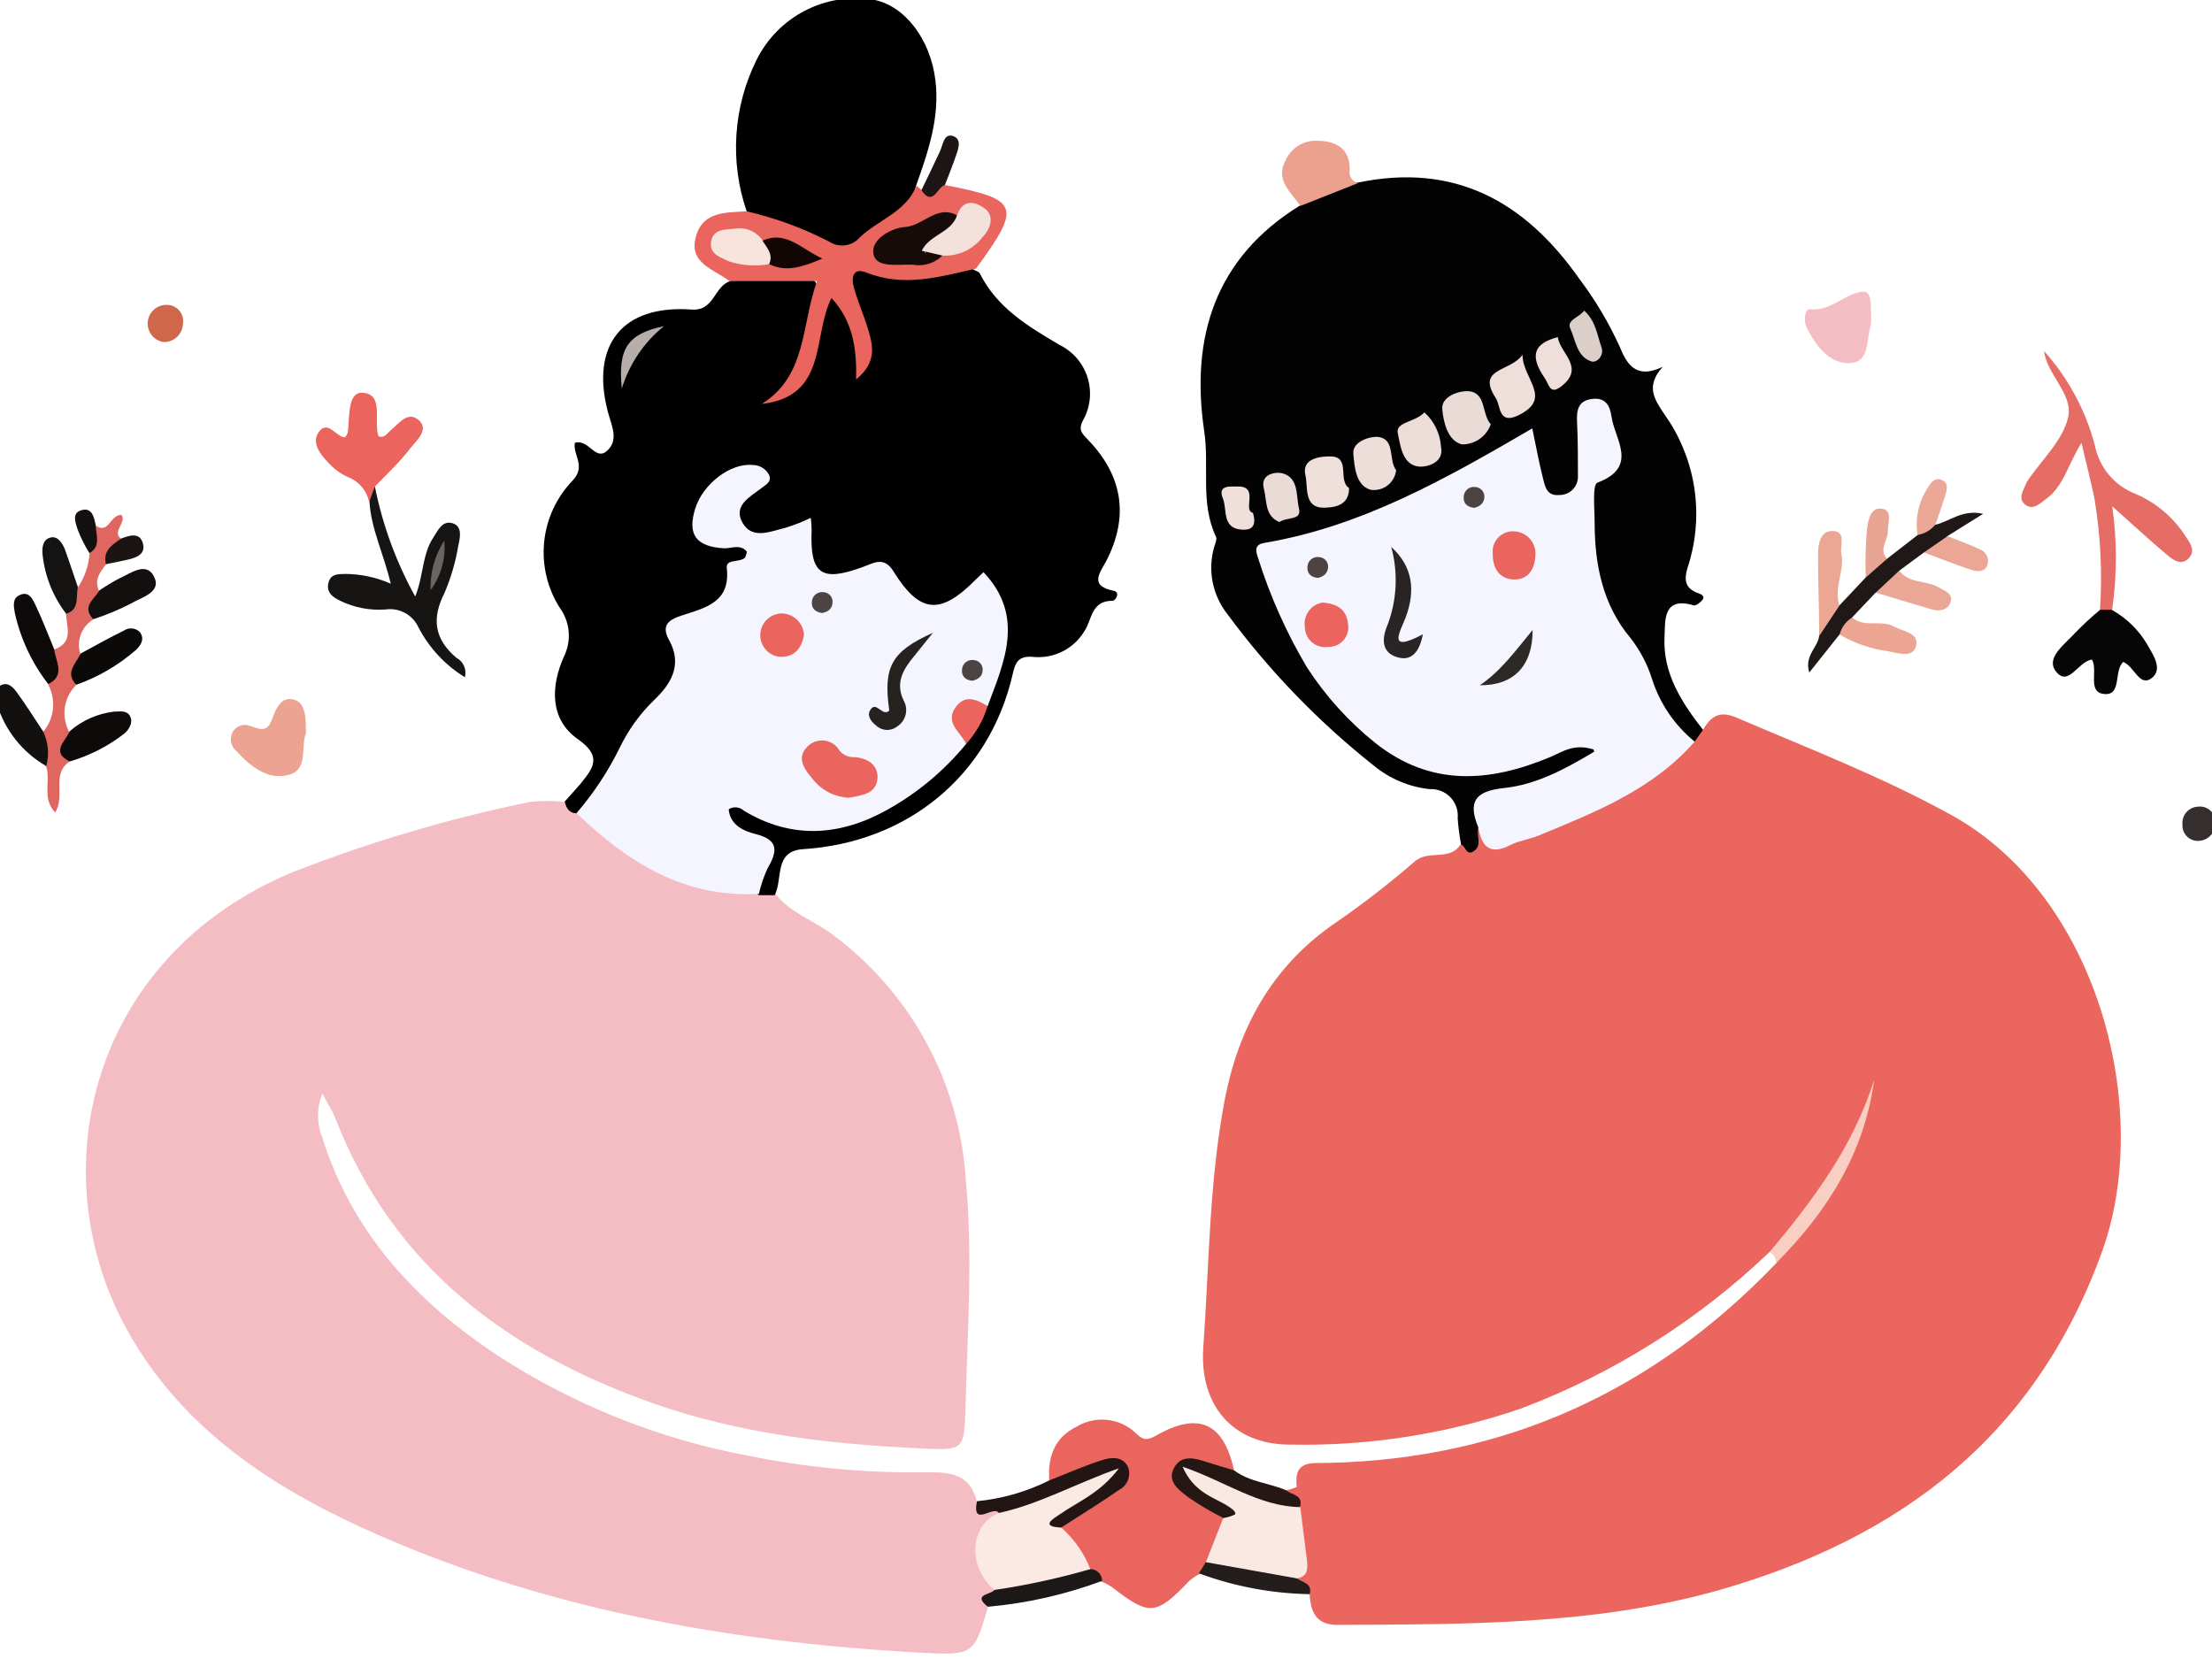 <svg width="188" height="141" viewBox="0 0 188 141" fill="none" xmlns="http://www.w3.org/2000/svg">
<g clip-path="url(#clip0_2101_532)">
<path d="M144.74 62.03C145.39 60.89 146.15 60.37 147.56 60.98C153.68 63.6 159.86 65.98 165.74 69.21C178.28 76.04 183.01 94.21 178.68 106.31C173 122.07 161.55 130.72 146.09 135.15C135.46 138.15 124.53 138.04 113.63 138.1C111.86 138.1 111.38 136.98 111.31 135.49C110.95 134.83 109.66 134.95 109.88 133.8C110.74 132.01 110.05 130.24 109.83 128.46C110.11 127.74 108.83 127.46 109.33 126.66C109.632 126.595 109.926 126.501 110.21 126.38C109.93 124.03 111.5 124.38 112.99 124.33C127.99 123.98 140.61 118.19 150.99 107.33C151.75 105.27 153.43 103.84 154.62 102.07C156.555 99.367 158.022 96.359 158.96 93.17C157.83 97.69 155.17 101.35 152.41 104.96C151.952 105.676 151.236 106.188 150.41 106.39C144.328 112.215 137.13 116.749 129.25 119.72C122.94 121.882 116.299 122.918 109.63 122.78C104.73 122.78 101.92 119.38 102.27 114.53C102.77 107.53 102.76 100.4 104.1 93.43C105.26 87.43 108.02 82.35 113.1 78.71C115.57 77.029 117.941 75.206 120.2 73.25C121.42 72.15 123.2 73.25 124.15 71.75C124.86 71.29 124.89 70.34 125.54 69.84C126.81 71.43 128.23 71.31 130 70.59C134.9 68.59 139.82 66.68 143.54 62.69C143.89 62.39 144.18 61.98 144.74 62.03Z" fill="#EA665E"/>
<path d="M65.88 75.94C67.19 77.64 69.28 78.26 70.88 79.52C74.113 81.944 76.786 85.036 78.717 88.585C80.648 92.135 81.792 96.059 82.07 100.09C82.68 106.49 82.25 112.85 82.07 119.24C81.94 123.38 82.07 123.29 77.83 123.08C70.26 122.71 62.83 121.83 55.6 119.3C43.19 114.94 33.43 107.72 28.5 95.04C28.26 94.44 27.89 93.88 27.4 92.94C26.908 94.148 26.908 95.501 27.4 96.71C29.94 104.8 35.4 110.64 42.26 115.18C48.737 119.399 55.982 122.301 63.58 123.72C68.381 124.699 73.271 125.175 78.17 125.14C80.12 125.14 82.39 124.89 83.02 127.63C83.51 128.39 84.84 127.63 85.12 128.8C82.96 130.6 83.47 132.64 84.56 134.74C84.94 135.55 84.1 135.97 83.96 136.62C82.78 140.62 82.77 140.72 78.15 140.46C61.72 139.54 45.69 136.69 30.62 129.77C22.5 126.04 15.23 121.05 10.79 113.01C3.31 99.47 7.79 81.28 24.79 74.16C31.352 71.583 38.124 69.575 45.03 68.16C46.026 68.043 47.033 68.043 48.03 68.16C48.561 68.391 49.062 68.686 49.52 69.04C51.897 71.131 54.565 72.866 57.44 74.19C59.644 75.146 62.041 75.577 64.44 75.45C64.966 75.417 65.483 75.593 65.88 75.94Z" fill="#F4BDC4"/>
<path d="M49 69.12C48.37 69.12 48.11 68.66 48 68.12C48.44 67.63 48.9 67.12 49.32 66.64C50.37 65.32 51.26 64.32 49.11 62.82C46.69 61.12 46.82 58.31 47.92 55.82C48.249 55.166 48.392 54.434 48.334 53.704C48.276 52.974 48.019 52.274 47.59 51.68C46.527 50.019 46.054 48.049 46.246 46.087C46.439 44.124 47.285 42.283 48.65 40.86C49.86 39.62 48.65 38.64 48.86 37.63C50.07 37.3 50.6 39.23 51.61 38.3C52.62 37.37 51.96 36.13 51.67 35.03C50.16 29.31 52.91 25.88 58.78 26.31C60.65 26.45 60.68 24.48 61.91 23.95C63.97 22.95 66.14 23.46 68.26 23.54C69.26 23.54 69.65 24.17 69.53 25.25C69.186 28.237 68.1 31.091 66.37 33.55C68.43 32.11 68.54 30.09 69.04 28.23C69.34 27.08 69.23 25.23 70.66 25.23C72.09 25.23 72.33 27.03 72.84 28.23C73.024 28.83 73.125 29.453 73.14 30.08C73.49 28.35 72.38 27.15 72.09 25.74C71.58 23.28 72.35 22.38 74.8 22.97C76.492 23.38 78.258 23.38 79.95 22.97C80.9 22.76 81.89 22.36 82.85 22.97C82.99 23.05 83.2 23.1 83.27 23.23C84.74 26.16 87.34 27.72 90.08 29.33C90.646 29.611 91.149 30.006 91.557 30.489C91.964 30.973 92.268 31.535 92.449 32.141C92.63 32.746 92.684 33.383 92.609 34.011C92.533 34.639 92.329 35.244 92.01 35.79C91.62 36.6 92.01 36.89 92.51 37.42C95.39 40.42 95.99 43.88 94.02 47.68C93.53 48.63 92.5 49.78 94.65 50.21C95.24 50.32 94.83 51.07 94.54 51.06C92.7 51.06 92.82 52.72 92.14 53.68C91.701 54.395 91.072 54.976 90.324 55.357C89.576 55.738 88.737 55.905 87.9 55.84C86.44 55.68 86.28 56.4 86.04 57.42C84.04 65.93 77.13 71.61 68.26 72.17C65.75 72.33 66.56 74.71 65.84 76.08H64.5C64.361 75.983 64.257 75.845 64.203 75.684C64.149 75.524 64.148 75.351 64.2 75.19C65.2 73.1 64.75 71.63 62.6 70.6C62.42 70.534 62.258 70.428 62.124 70.292C61.99 70.155 61.889 69.99 61.826 69.809C61.764 69.628 61.743 69.436 61.764 69.246C61.786 69.056 61.849 68.873 61.95 68.71C62.41 68.02 63.15 68.34 63.76 68.59C65.179 69.284 66.703 69.74 68.27 69.94C72.27 70.23 75.5 68.44 78.42 65.94C79.42 65.08 80.29 64.05 81.34 63.22C82.39 62.39 82.84 60.92 83.44 59.68C84.27 57.93 84.38 55.97 84.98 54.16C85.093 53.673 85.1 53.168 85.001 52.678C84.903 52.189 84.701 51.726 84.41 51.32C83.91 50.32 83.48 50 82.32 50.65C78.62 52.72 78.32 52.65 75.47 49.41C74.67 48.5 73.89 48.77 72.99 49C69.8 49.8 69.26 49.52 68.36 46.43C68.13 45.64 67.87 45.23 67.01 45.43C66.772 45.502 66.527 45.549 66.28 45.57C64.99 45.63 63.47 46.14 62.68 44.67C61.89 43.2 62.95 42.17 63.91 41.2C63.964 41.138 64.002 41.064 64.021 40.984C64.041 40.904 64.04 40.82 64.02 40.74C61.7 40.27 59.34 42.41 59.73 44.61C59.92 45.68 60.73 45.78 61.56 45.95C63.94 46.42 63.76 46.37 62.89 48.48C62.02 50.59 60.89 52.26 58.56 52.9C58.373 52.943 58.199 53.027 58.05 53.148C57.901 53.268 57.782 53.422 57.702 53.596C57.621 53.77 57.582 53.96 57.587 54.151C57.592 54.343 57.641 54.53 57.73 54.7C57.992 55.457 58.038 56.272 57.861 57.053C57.684 57.834 57.293 58.55 56.73 59.12C54.41 61.59 53.02 64.62 51.17 67.37C50.67 68.09 50.29 69.14 49 69.12Z" fill="black"/>
<path d="M144.74 62.03L144.03 63.03C142.63 63.25 142.03 62.16 141.62 61.25C139.79 56.89 136.27 53.35 135.32 48.59C134.71 45.5 134.1 42.33 136.48 39.59C136.727 39.245 136.837 38.821 136.79 38.4C136.72 37.18 136.95 35.4 135.48 35.32C134.21 35.27 134.77 37.03 134.66 38.01C134.57 38.84 134.66 39.68 134.54 40.5C134.34 41.6 133.8 42.37 132.6 42.43C131.4 42.49 131.04 41.72 130.6 40.86C130.16 40 130.73 38.19 129.19 38C128.19 37.87 127.27 38.89 126.34 39.42C121.19 42.515 115.614 44.84 109.79 46.32C108.05 46.73 107.79 47.38 108.26 49.07C109.724 54.056 112.599 58.513 116.54 61.9C120.24 65.13 124.32 66.18 129.04 64.56C130.501 63.955 132.001 63.451 133.53 63.05C134.25 62.9 135.17 62.81 135.45 63.7C135.73 64.59 134.94 64.86 134.38 65.2C132.679 66.259 130.803 67.007 128.84 67.41C127.11 67.76 125.93 68.48 125.65 70.31C125.45 70.98 125.99 71.81 125.3 72.31C124.61 72.81 124.58 71.91 124.18 71.77C124.039 71.033 123.942 70.288 123.89 69.54C123.921 69.217 123.882 68.89 123.775 68.584C123.668 68.277 123.496 67.996 123.271 67.762C123.046 67.528 122.773 67.344 122.471 67.225C122.169 67.106 121.845 67.053 121.52 67.07C119.771 66.886 118.116 66.19 116.76 65.07C112.062 61.349 107.879 57.022 104.32 52.2C103.698 51.413 103.27 50.49 103.072 49.507C102.874 48.523 102.911 47.507 103.18 46.54C103.27 46.23 103.46 45.83 103.34 45.6C101.98 42.73 102.81 39.6 102.34 36.6C101.18 28.67 103.26 21.91 110.5 17.46C111.56 15.38 113.56 15.65 115.39 15.52C123.6 13.81 129.58 17.08 134.23 23.7C135.571 25.477 136.715 27.395 137.64 29.42C138.23 30.84 138.95 32.3 141.31 31.18C139.83 32.84 140.62 33.95 141.44 35.18C142.703 36.943 143.557 38.966 143.939 41.1C144.322 43.235 144.223 45.428 143.65 47.52C143.39 48.52 142.65 49.86 144.4 50.44C144.63 50.52 144.91 50.7 144.71 50.96C144.51 51.22 144.14 51.5 143.95 51.45C141.29 50.66 141.54 52.79 141.47 54.13C141.31 57.23 142.94 59.72 144.74 62.03Z" fill="#030303"/>
<path d="M63.46 17.96C62.742 15.87 62.446 13.658 62.589 11.452C62.731 9.246 63.309 7.091 64.29 5.11C65.179 3.307 66.621 1.835 68.406 0.911C70.191 -0.014 72.225 -0.344 74.21 -0.03C76.88 0.45 79.07 3.31 79.5 6.81C79.89 9.98 78.89 12.88 77.85 15.81C76.85 19.74 72.55 22.15 69 20.58C67.14 19.72 65 19.51 63.46 17.96Z" fill="black"/>
<path d="M89.18 125.82C89.03 123.82 89.63 122.17 91.51 121.25C92.304 120.771 93.235 120.571 94.155 120.682C95.075 120.792 95.932 121.207 96.59 121.86C97.16 122.41 97.52 122.43 98.26 122.01C101.87 119.94 104.01 120.94 104.88 124.96C104.07 125.64 103.3 125.03 102.53 124.88C101.76 124.73 100.9 124.29 100.53 125.16C100.16 126.03 101.12 126.42 101.63 126.92C102.39 127.68 103.63 127.92 104.16 128.92C104.4 130.44 103.56 131.62 102.96 132.92C102.728 133.329 102.355 133.638 101.91 133.79C101.621 133.944 101.35 134.128 101.1 134.34C98.24 137.34 97.68 137.34 94.53 134.91C94.263 134.726 93.978 134.569 93.68 134.44C93.133 134.308 92.636 134.02 92.25 133.61C91.55 132.34 90.63 131.21 89.87 129.97C90.82 128.3 92.81 127.97 94.09 126.75C94.54 126.3 95.34 125.91 94.94 125.17C94.54 124.43 93.79 124.82 93.15 124.91C91.79 125.04 90.7 126.3 89.18 125.82Z" fill="#EA655D"/>
<path d="M63.46 17.96C65.891 18.521 68.243 19.384 70.46 20.53C70.868 20.801 71.361 20.913 71.845 20.845C72.33 20.776 72.773 20.533 73.09 20.16C74.67 18.67 77 18.01 77.9 15.78L78.37 16.19C79.16 16.6 79.55 15.27 80.37 15.74C86.63 16.95 86.84 17.51 82.95 22.83C79.87 23.53 76.82 24.43 73.65 23.17C72.48 22.7 72.35 23.6 72.56 24.39C72.88 25.59 73.4 26.73 73.76 27.92C74.19 29.34 74.57 30.78 72.76 32.25C72.83 29.49 72.44 27.25 70.67 25.33C69.03 28.54 70.4 33.68 64.75 34.33C68.59 31.91 68.08 27.69 69.44 23.89H62C60.73 22.89 58.47 22.4 59.16 20.07C59.74 17.96 61.72 18.07 63.46 17.96Z" fill="#E9655D"/>
<path d="M178.48 51.83C178.689 48.672 178.531 45.501 178.01 42.38C177.71 40.92 177.33 39.47 176.91 37.64C175.77 39.44 175.4 41.32 173.91 42.4C173.38 42.78 172.81 43.4 172.14 42.9C171.47 42.4 171.96 41.7 172.2 41.1C172.229 41.023 172.265 40.949 172.31 40.88C173.52 39.09 175.31 37.45 175.77 35.48C176.23 33.51 174.01 31.92 173.72 29.83C175.771 32.118 177.252 34.86 178.04 37.83C178.217 38.756 178.626 39.622 179.23 40.346C179.833 41.07 180.611 41.629 181.49 41.97C183.268 42.73 184.771 44.013 185.8 45.65C186.15 46.16 186.63 46.83 186.01 47.46C185.39 48.09 184.7 47.6 184.23 47.2C182.72 45.94 181.28 44.6 179.52 43.03C179.936 45.928 179.936 48.871 179.52 51.77C179.16 52.31 178.83 52.27 178.48 51.83Z" fill="#E66D65"/>
<path d="M31.86 41.35C32.516 44.625 33.672 47.778 35.29 50.7C36.01 48.9 35.88 47.11 36.82 45.7C37.22 45.08 37.59 44.21 38.46 44.47C39.33 44.73 39.1 45.72 38.95 46.39C38.719 47.765 38.327 49.108 37.78 50.39C36.68 52.55 36.9 54.3 38.78 55.9C39.074 56.051 39.306 56.298 39.439 56.601C39.572 56.903 39.597 57.242 39.51 57.56C37.832 56.528 36.467 55.059 35.56 53.31C35.32 52.791 34.919 52.364 34.416 52.091C33.913 51.819 33.336 51.717 32.77 51.8C31.441 51.899 30.109 51.644 28.91 51.06C28.27 50.75 27.72 50.35 27.91 49.55C28.1 48.75 28.74 48.8 29.33 48.78C30.667 48.784 31.988 49.067 33.21 49.61C32.6 47.03 31.53 44.94 31.4 42.61C31.28 42.14 31.05 41.56 31.86 41.35Z" fill="#171514"/>
<path d="M31.86 41.35C31.7 41.8 31.53 42.24 31.37 42.68C31.279 42.206 31.069 41.762 30.759 41.391C30.45 41.02 30.051 40.734 29.6 40.56C28.919 40.258 28.314 39.806 27.83 39.24C27.18 38.57 26.51 37.63 27.04 36.8C27.83 35.57 28.53 37.15 29.33 37.17C29.431 37.048 29.509 36.91 29.56 36.76C29.73 35.48 29.51 33.3 30.82 33.38C32.68 33.5 31.72 35.8 32.17 37.09C32.67 37.25 32.9 36.85 33.17 36.6C33.91 36.02 34.69 34.82 35.65 35.77C36.44 36.56 35.39 37.46 34.87 38.1C34 39.26 32.89 40.28 31.86 41.35Z" fill="#EB645D"/>
<path d="M178.48 51.83H179.48C180.722 52.52 181.757 53.528 182.48 54.75C183 55.66 183.87 56.9 182.85 57.65C181.83 58.4 181.41 56.65 180.46 56.26C179.62 57 180.38 59.17 178.8 58.98C177.39 58.81 178.33 56.98 177.8 56.06C176.63 56.19 175.8 58.44 174.73 57.06C173.84 55.91 175.48 54.77 176.33 53.83C177.011 53.126 177.729 52.458 178.48 51.83V51.83Z" fill="#070606"/>
<path d="M5.92 64.72C4.32 65.78 5.59 67.63 4.69 69.05C3.54 67.86 4.33 66.37 3.93 65.15C3.624 64.728 3.438 64.231 3.39 63.712C3.342 63.193 3.436 62.671 3.66 62.2C4.128 61.656 4.421 60.982 4.499 60.268C4.578 59.554 4.439 58.833 4.1 58.2C4.54 57.26 3.82 56.11 4.61 55.2C6.26 54.61 5.68 53.32 5.61 52.2C6.04 51.49 5.72 50.43 6.61 49.94C7.194 49.083 7.539 48.085 7.61 47.05C7.94 46.3 7.33 45.33 8.15 44.69C9.3 45.4 9.31 43.76 10.32 43.76C10.82 44.35 9.44 45.23 10.32 45.81C10.26 46.76 9.51 47.31 8.99 47.99C8.47 48.67 7.99 49.31 8.42 50.22C8.64 51.12 8.03 51.84 7.89 52.67C7.415 52.968 7.052 53.416 6.86 53.943C6.668 54.47 6.658 55.046 6.83 55.58C7.4 56.58 6.43 57.33 6.45 58.24C5.951 58.745 5.624 59.395 5.516 60.098C5.408 60.8 5.525 61.518 5.85 62.15C6.22 62.96 5.69 63.83 5.92 64.72Z" fill="#DF6760"/>
<path d="M26 62.35C25.55 63.35 26.22 65.35 24.63 65.83C22.83 66.38 21.31 65.17 20.09 63.83C19.863 63.642 19.706 63.382 19.646 63.093C19.586 62.804 19.626 62.503 19.76 62.24C19.899 61.978 20.131 61.777 20.41 61.678C20.69 61.578 20.996 61.586 21.27 61.7C21.98 61.91 22.66 62.35 23.08 61.22C23.42 60.33 23.86 59.07 25.08 59.49C26 59.83 26 61.1 26 62.35Z" fill="#EDA391"/>
<path d="M159 26.39C159.044 26.805 159.044 27.224 159 27.64C158.6 28.87 158.95 30.89 157.09 30.86C155.4 30.86 154.28 29.31 153.53 27.8C153.28 27.3 153.39 26.23 153.82 26.28C155.63 26.48 156.82 24.92 158.3 24.79C159.12 24.72 159 26.09 159 26.39Z" fill="#F4BDC3"/>
<path d="M89.18 125.82C90.7 125.23 92.18 124.56 93.75 124.07C94.51 123.83 95.48 123.78 95.89 124.73C96.01 125.088 95.997 125.476 95.853 125.825C95.71 126.174 95.446 126.46 95.11 126.63C93.5 127.75 91.83 128.77 90.19 129.83C89.92 130.28 89.52 130.35 89.19 130.02C88.7 129.56 89.08 129.09 89.39 128.74C90.416 127.763 91.57 126.929 92.82 126.26C90.42 127.1 88.06 129.18 84.89 128.59C84.47 127.88 82.58 129.9 83.03 127.59C85.171 127.383 87.256 126.783 89.18 125.82V125.82Z" fill="#231513"/>
<path d="M115.42 15.56L110.53 17.5C109.71 16.33 108.34 15.28 109.28 13.6C109.501 13.108 109.861 12.69 110.316 12.399C110.771 12.108 111.3 11.955 111.84 11.96C113.54 11.96 114.76 12.59 114.71 14.49C114.671 14.725 114.722 14.966 114.854 15.165C114.986 15.364 115.188 15.505 115.42 15.56V15.56Z" fill="#EBA18E"/>
<path d="M163.52 46.95L161.41 48.51C161.297 48.983 161.048 49.412 160.692 49.743C160.336 50.074 159.89 50.292 159.41 50.37L157.41 52.48C157.22 53.09 157.08 53.73 156.34 53.93L153.77 57.16C153.33 55.7 154.51 55.03 154.61 54.05C154.633 53.502 154.805 52.971 155.108 52.515C155.411 52.058 155.834 51.693 156.33 51.46L158.56 49.09C158.663 48.669 158.893 48.29 159.219 48.004C159.544 47.718 159.949 47.539 160.38 47.49L162.96 45.49C163.38 45.04 163.7 44.42 164.49 44.6C165.73 44.31 166.77 43.27 168.55 43.67L165.47 45.59C165.22 46.58 164.29 46.66 163.52 46.95Z" fill="#1F1817"/>
<path d="M104 129.03C102.96 128.51 101.958 127.919 101 127.26C100.21 126.64 99.08 125.9 99.85 124.64C100.49 123.64 101.56 123.93 102.53 124.25C103.31 124.5 104.09 124.73 104.88 124.96C106.2 125.96 107.88 126.04 109.32 126.66C109.77 127.08 110.81 127.03 110.48 128.09C108.85 128.97 107.4 128.09 105.95 127.59C104.69 127.17 103.57 126.41 102.16 125.94C103.043 126.441 103.894 126.996 104.71 127.6C105.54 128.42 105.39 128.72 104 129.03Z" fill="#241714"/>
<path d="M150.39 106.42C154.11 101.99 157.52 97.42 159.29 91.76C158.46 98.02 155.29 102.99 150.95 107.36C150.958 107.166 150.91 106.974 150.81 106.807C150.711 106.64 150.565 106.505 150.39 106.42Z" fill="#F8CFC2"/>
<path d="M3.66 62.16C4.107 63.077 4.203 64.127 3.93 65.11C1.906 63.944 0.403 62.048 -0.27 59.81C-0.48 59.24 -0.6 58.62 0.04 58.26C0.68 57.9 1.14 58.44 1.46 58.88C2.23 59.94 2.93 61.06 3.66 62.16Z" fill="#131110"/>
<path d="M5.92 64.72C4.29 63.89 5.57 63.01 5.92 62.15C6.986 61.224 8.307 60.642 9.71 60.48C10.2 60.48 10.77 60.35 11.05 60.86C11.33 61.37 11 61.99 10.55 62.36C9.169 63.431 7.598 64.231 5.92 64.72Z" fill="#0D0A09"/>
<path d="M156.34 51.46L154.62 54.05C154.62 51.73 154.5 49.41 154.52 47.05C154.52 46.24 154.73 45.13 155.69 45.13C156.98 45.13 156.35 46.35 156.5 47.06C156.8 48.56 155.82 49.98 156.34 51.46Z" fill="#EBA694"/>
<path d="M6.48 58.2C5.48 57.15 6.48 56.39 6.86 55.54C8.08 54.88 9.29 54.2 10.54 53.59C10.747 53.448 10.998 53.386 11.248 53.413C11.497 53.441 11.729 53.557 11.9 53.74C12.3 54.3 12 54.83 11.54 55.25C10.056 56.546 8.339 57.547 6.48 58.2V58.2Z" fill="#0C0A09"/>
<path d="M4.61 55.19C4.71 56.19 5.61 57.39 4.1 58.14C2.726 56.373 1.76 54.324 1.27 52.14C1.16 51.55 1.03 50.88 1.64 50.59C2.5 50.17 2.8 50.98 3.07 51.54C3.63 52.72 4.1 53.97 4.61 55.19Z" fill="#0D0A09"/>
<path d="M92.67 133.36C92.935 133.36 93.19 133.465 93.377 133.653C93.565 133.84 93.67 134.095 93.67 134.36C90.547 135.525 87.281 136.265 83.96 136.56C82.6 135.48 84.22 135.56 84.52 135.12C86.981 133.683 89.835 133.066 92.67 133.36V133.36Z" fill="#1B1817"/>
<path d="M7.92 52.63C6.92 51.55 8.01 50.94 8.45 50.18C8.981 49.816 9.532 49.482 10.1 49.18C11.1 48.73 12.44 47.68 13.1 49.02C13.76 50.36 12 50.77 11.1 51.31C10.078 51.836 9.014 52.278 7.92 52.63Z" fill="#120F0E"/>
<path d="M6.62 49.9C6.43 50.73 6.79 51.81 5.62 52.16C4.508 50.708 3.817 48.978 3.62 47.16C3.56 46.57 3.62 45.89 4.24 45.7C4.86 45.51 5.24 46.07 5.49 46.62C5.89 47.72 6.24 48.81 6.62 49.9Z" fill="#151312"/>
<path d="M156.35 53.93C156.503 53.325 156.887 52.804 157.42 52.48C158.47 53.39 159.87 52.64 160.97 53.25C161.72 53.67 163.09 53.77 162.86 54.86C162.63 55.95 161.31 55.52 160.53 55.36C159.054 55.171 157.632 54.684 156.35 53.93V53.93Z" fill="#ECA593"/>
<path d="M101.9 133.72L102.48 132.77C105.148 132.243 107.917 132.735 110.24 134.15C110.7 134.51 111.57 134.55 111.31 135.49C108.096 135.434 104.914 134.836 101.9 133.72Z" fill="#231E1C"/>
<path d="M159.42 50.37L161.42 48.5C162.27 49.63 163.73 49.3 164.79 49.93C165.29 50.23 166 50.44 165.79 51.14C165.58 51.84 164.86 52 164.16 51.79C162.6 51.33 161 50.85 159.42 50.37Z" fill="#EBA796"/>
<path d="M163.52 46.95L165.52 45.57C166.43 45.94 167.36 46.25 168.24 46.68C168.38 46.727 168.509 46.803 168.619 46.903C168.728 47.003 168.815 47.125 168.874 47.26C168.934 47.396 168.964 47.543 168.963 47.691C168.963 47.839 168.931 47.985 168.87 48.12C168.6 48.64 167.99 48.59 167.53 48.43C166.15 47.97 164.84 47.45 163.52 46.95Z" fill="#EBA695"/>
<path d="M160.39 47.49C159.78 48.02 159.17 48.55 158.57 49.09C158.521 47.703 158.558 46.313 158.68 44.93C158.77 44.23 158.98 43.02 160.03 43.25C160.88 43.44 160.42 44.5 160.45 45.18C160.48 45.86 159.63 46.72 160.39 47.49Z" fill="#E8A593"/>
<path d="M13.89 29.07C13.494 29.007 13.136 28.796 12.888 28.479C12.641 28.163 12.522 27.765 12.557 27.365C12.591 26.964 12.775 26.592 13.072 26.322C13.37 26.052 13.759 25.905 14.16 25.91C14.369 25.907 14.576 25.951 14.765 26.039C14.955 26.127 15.122 26.256 15.255 26.418C15.387 26.579 15.482 26.768 15.531 26.971C15.581 27.174 15.584 27.386 15.54 27.59C15.512 28.003 15.324 28.389 15.015 28.665C14.707 28.941 14.304 29.087 13.89 29.07V29.07Z" fill="#CF684B"/>
<path d="M164.5 44.58C164.114 45.051 163.571 45.367 162.97 45.47C162.778 44.242 162.992 42.985 163.58 41.89C163.93 41.36 164.24 40.5 165 40.78C165.76 41.06 165.4 41.88 165.21 42.49C165.02 43.1 164.74 43.89 164.5 44.58Z" fill="#EBA896"/>
<path d="M80.31 15.72C79.65 15.89 79.31 17.61 78.31 16.17C78.84 15.06 79.38 13.97 79.89 12.86C80.15 12.29 80.22 11.29 81.02 11.57C81.82 11.85 81.4 12.79 81.18 13.43C80.96 14.07 80.6 14.98 80.31 15.72Z" fill="#1E1614"/>
<path d="M186.84 71.47C186.656 71.476 186.472 71.443 186.302 71.374C186.131 71.304 185.977 71.2 185.85 71.067C185.722 70.934 185.624 70.775 185.562 70.602C185.5 70.428 185.476 70.244 185.49 70.06C185.473 69.876 185.494 69.69 185.551 69.513C185.608 69.337 185.7 69.174 185.822 69.034C185.943 68.894 186.091 68.78 186.257 68.699C186.424 68.617 186.605 68.57 186.79 68.56C186.994 68.531 187.202 68.549 187.397 68.615C187.592 68.681 187.769 68.792 187.913 68.939C188.057 69.087 188.164 69.266 188.227 69.462C188.289 69.659 188.303 69.867 188.27 70.07C188.255 70.442 188.098 70.793 187.832 71.054C187.567 71.314 187.212 71.463 186.84 71.47Z" fill="#35302F"/>
<path d="M9 47.95C8.73 46.78 9.55 46.28 10.33 45.76C11.03 45.49 11.87 45.23 12.14 46.16C12.41 47.09 11.62 47.39 10.88 47.56C10.14 47.73 9.65 47.82 9 47.95Z" fill="#1B1413"/>
<path d="M8.14 44.65C8.14 45.47 8.62 46.42 7.6 47.01C7.205 46.376 6.87 45.707 6.6 45.01C6.43 44.45 6.05 43.58 6.96 43.35C7.87 43.12 8 44.03 8.14 44.65Z" fill="#14100F"/>
<path d="M125.64 70.31C124.75 68.16 125.35 67.24 127.8 66.98C130.49 66.7 132.93 65.44 135.67 63.78C133.84 63.09 132.81 63.9 131.76 64.34C126.6 66.5 121.62 66.88 116.92 63.17C114.639 61.348 112.668 59.17 111.08 56.72C109.337 53.789 107.941 50.664 106.92 47.41C106.66 46.69 106.69 46.27 107.47 46.14C115.75 44.74 122.91 40.68 130.23 36.41C130.56 37.97 130.8 39.32 131.14 40.65C131.32 41.35 131.46 42.18 132.53 42.07C132.74 42.074 132.949 42.035 133.144 41.956C133.339 41.877 133.516 41.759 133.664 41.609C133.812 41.46 133.927 41.282 134.004 41.086C134.081 40.89 134.117 40.68 134.11 40.47C134.11 38.97 134.11 37.47 134.04 35.98C133.99 34.98 134.04 34.08 135.28 33.91C136.52 33.74 136.84 34.57 136.96 35.39C137.23 37.34 139.31 39.68 135.77 41.02C135.32 41.19 135.53 43.24 135.53 44.42C135.53 47.99 136.22 51.42 138.58 54.23C139.401 55.283 140.024 56.475 140.42 57.75C141.088 59.822 142.342 61.656 144.03 63.03C140.45 67.13 135.57 69.03 130.73 71.03C129.96 71.34 129.1 71.45 128.37 71.82C126.63 72.72 125.92 71.95 125.64 70.31Z" fill="#F5F5FF"/>
<path d="M110.24 134.15L102.49 132.77L103.96 129.03C105.19 128.94 105.38 128.61 104.23 127.92C103.08 127.23 101.45 126.81 100.51 124.66C104.14 125.9 107 128.04 110.51 128.09C110.7 129.62 110.9 131.15 111.09 132.68C111.15 133.37 111.12 134 110.24 134.15Z" fill="#FAE9E3"/>
<path d="M82.12 63.22C80.276 65.471 78.028 67.357 75.49 68.78C71.49 71.04 67.34 71.39 63.22 68.9C63.048 68.74 62.829 68.642 62.596 68.62C62.362 68.598 62.128 68.654 61.93 68.78C62.05 70.14 63.24 70.64 64.2 70.88C66.32 71.41 66.02 72.45 65.2 73.88C64.898 74.552 64.664 75.252 64.5 75.97C58.16 76.34 53.34 73.28 49 69.11C50.464 67.408 51.703 65.526 52.69 63.51C53.414 62.019 54.392 60.666 55.58 59.51C57.01 58.16 58.04 56.51 56.87 54.41C56.1 53.05 56.99 52.61 58.01 52.29C60.01 51.64 62.09 51.16 61.77 48.29C61.65 47.29 63.39 48.07 63.53 46.96C62.98 46.18 62.18 46.63 61.53 46.6C59.15 46.46 58.39 45.43 59.1 43.19C59.76 41.11 62.1 39.34 63.94 39.52C64.23 39.514 64.517 39.588 64.767 39.734C65.018 39.881 65.223 40.094 65.36 40.35C65.63 40.96 65.06 41.21 64.68 41.51C63.68 42.27 62.28 43.01 63.12 44.45C63.96 45.89 65.5 45.15 66.75 44.86C67.491 44.633 68.213 44.349 68.91 44.01C68.955 44.361 68.978 44.715 68.98 45.07C68.83 48.82 69.8 49.5 73.38 48.17C74.29 47.83 75.14 47.28 75.93 48.55C78.19 52.18 79.93 52.31 82.99 49.2C83.22 48.97 83.47 48.75 83.59 48.63C87.11 52.35 85.38 56.2 83.93 60.04C81.29 59.92 82 61.72 82.12 63.22Z" fill="#F5F5FF"/>
<path d="M92.67 133.36C89.997 134.134 87.274 134.726 84.52 135.13C82.2 133.19 82.41 129.59 84.88 128.59C88.26 127.87 91.29 126.14 95.1 124.79C93.48 126.94 91.59 127.63 90.02 128.74C89.61 129.03 88.3 129.74 90.19 129.83C91.291 130.788 92.142 132 92.67 133.36Z" fill="#FBE9E4"/>
<path d="M82.12 63.22C81.64 62.22 80.2 61.38 81.29 60.01C82.1 59.01 83.05 59.48 83.94 60.01C83.576 61.201 82.955 62.297 82.12 63.22V63.22Z" fill="#EB645D"/>
<path d="M56.43 27.72C54.735 29.09 53.488 30.936 52.85 33.02C52.5 29.61 53.35 28.37 56.43 27.72Z" fill="#B7ADAA"/>
<path d="M114.66 41.48C114.66 43.04 113.32 43.12 112.57 43.15C110.77 43.2 111.18 41.36 110.95 40.4C110.58 38.87 112.4 38.78 113.11 38.79C114.82 38.83 113.67 40.85 114.66 41.48Z" fill="#F0E0DC"/>
<path d="M126.7 36.06C126.522 36.566 126.19 37.003 125.75 37.309C125.311 37.616 124.786 37.777 124.25 37.77C123.04 37.47 122.67 35.86 122.58 34.77C122.49 33.68 124.02 33.19 124.82 33.25C126.33 33.37 125.92 35.2 126.7 36.06Z" fill="#EADBD6"/>
<path d="M129.4 30.15C129.4 32.21 132.04 33.86 129.02 35.31C127.34 36.11 127.55 34.48 127.13 33.84C125.43 31.25 128.38 31.62 129.4 30.15Z" fill="#EFDFDA"/>
<path d="M118.66 39.96C118.632 40.213 118.553 40.458 118.428 40.68C118.303 40.902 118.135 41.097 117.934 41.253C117.732 41.408 117.502 41.522 117.255 41.587C117.009 41.652 116.752 41.666 116.5 41.63C115.21 41.27 115.12 39.63 115.02 38.56C114.92 37.49 116.56 37.02 117.24 37.15C118.59 37.41 118 39.12 118.66 39.96Z" fill="#EEDEDA"/>
<path d="M121.06 35.05C121.893 35.798 122.399 36.843 122.47 37.96C122.77 39.34 121.26 39.73 120.56 39.65C119.16 39.49 119.02 37.81 118.8 36.83C118.58 35.85 120.28 35.9 121.06 35.05Z" fill="#ECDDD9"/>
<path d="M108.74 44.37C107.46 43.85 107.69 42.54 107.42 41.55C107.07 40.27 108.42 40.1 108.93 40.21C110.42 40.56 110.14 42.15 110.4 43.21C110.66 44.27 109.37 43.91 108.74 44.37Z" fill="#EADBD6"/>
<path d="M132.4 28.65C132.57 30.02 134.8 31.26 132.65 32.87C131.71 33.58 131.65 32.64 131.29 32.14C130.22 30.56 130 29.27 132.4 28.65Z" fill="#EFDFDA"/>
<path d="M106.49 43.59C106.89 44.94 106.13 45.07 105.49 45.01C103.83 44.87 104.32 43.3 103.93 42.35C103.47 41.23 104.54 41.35 105.08 41.35C107.12 41.24 105.55 43.35 106.49 43.59Z" fill="#EFE0DC"/>
<path d="M134.64 26.4C135.64 27.3 135.74 28.48 136.11 29.51C136.37 30.23 135.7 30.86 135.26 30.72C134.02 30.33 133.92 28.94 133.47 27.94C133.12 27.18 134.18 27.02 134.64 26.4Z" fill="#DCCEC9"/>
<path d="M80.1 21.72C79.778 22.04 79.384 22.278 78.95 22.414C78.517 22.55 78.057 22.579 77.61 22.5C76.4 22.44 74.55 22.81 74.26 21.68C73.9 20.28 75.93 19.35 76.86 19.3C78.46 19.22 79.61 17.36 81.34 18.3C81.34 20.07 79.7 20.39 78.74 21.3C78.39 21.3 78.74 21.7 78.67 21.38C78.67 21.28 78.73 21.27 78.88 21.24C79.39 21.11 79.86 21.09 80.1 21.72Z" fill="#160B09"/>
<path d="M80.1 21.72L78.34 21.31C79 19.94 80.84 19.79 81.34 18.31C81.84 16.83 82.93 17.15 83.71 17.73C84.49 18.31 84.25 19.37 83.55 20.1C83.155 20.636 82.633 21.064 82.03 21.347C81.428 21.63 80.764 21.758 80.1 21.72Z" fill="#F5E1DB"/>
<path d="M65.37 22.45C64.225 22.656 63.046 22.574 61.94 22.21C61.2 21.86 60.25 21.58 60.44 20.52C60.63 19.46 61.59 19.52 62.44 19.44C62.891 19.36 63.355 19.412 63.778 19.589C64.2 19.767 64.562 20.062 64.82 20.44C65.83 20.86 66.22 21.48 65.37 22.45Z" fill="#F9E4DD"/>
<path d="M65.37 22.45C65.75 21.61 65.17 21.05 64.8 20.45C66.8 19.58 68 21.09 69.9 21.98C68.13 22.72 66.81 23.15 65.37 22.45Z" fill="#120604"/>
<path d="M36.59 50.17C36.545 48.674 36.953 47.2 37.76 45.94C37.899 47.445 37.483 48.95 36.59 50.17V50.17Z" fill="#6A6563"/>
<path d="M118.24 46.48C120.08 48.16 120.31 50.16 119.49 52.42C119.08 53.56 117.74 55.61 120.93 53.91C120.64 55.45 119.93 56.26 118.67 55.83C117.53 55.45 117.42 54.45 117.83 53.36C118.721 51.175 118.865 48.756 118.24 46.48Z" fill="#292524"/>
<path d="M130.5 47.15C130.45 48.38 129.9 49.24 128.73 49.25C127.41 49.25 126.85 48.25 126.87 47.06C126.843 46.808 126.871 46.553 126.954 46.314C127.036 46.074 127.171 45.856 127.348 45.674C127.524 45.493 127.739 45.353 127.976 45.264C128.213 45.175 128.467 45.139 128.72 45.16C129.22 45.188 129.688 45.414 130.021 45.787C130.355 46.16 130.527 46.65 130.5 47.15V47.15Z" fill="#E9655D"/>
<path d="M112.43 51.21C113.66 51.32 114.43 51.8 114.56 52.98C114.611 53.224 114.607 53.477 114.546 53.72C114.486 53.962 114.372 54.188 114.213 54.38C114.053 54.573 113.852 54.727 113.625 54.83C113.398 54.934 113.15 54.985 112.9 54.98C112.653 55.019 112.4 55.004 112.16 54.936C111.919 54.868 111.696 54.749 111.506 54.586C111.316 54.423 111.163 54.222 111.058 53.995C110.954 53.767 110.9 53.52 110.9 53.27C110.865 53.034 110.876 52.794 110.934 52.562C110.992 52.331 111.095 52.113 111.237 51.922C111.379 51.731 111.558 51.569 111.762 51.447C111.967 51.325 112.194 51.244 112.43 51.21V51.21Z" fill="#EB645D"/>
<path d="M125.77 58.24C127.53 57.06 128.77 55.35 130.26 53.54C130.27 56.61 128.64 58.27 125.77 58.24Z" fill="#2D2927"/>
<path d="M72.14 67.8C71.563 67.773 70.998 67.626 70.481 67.368C69.965 67.109 69.508 66.746 69.14 66.3C68.46 65.49 67.62 64.48 68.59 63.49C68.774 63.289 69.003 63.135 69.258 63.039C69.513 62.944 69.787 62.911 70.057 62.942C70.327 62.973 70.587 63.068 70.813 63.219C71.04 63.37 71.227 63.573 71.36 63.81C71.517 63.995 71.716 64.141 71.94 64.235C72.165 64.329 72.408 64.368 72.65 64.35C73.77 64.45 74.65 65.02 74.58 66.17C74.45 67.52 73.18 67.6 72.14 67.8Z" fill="#EA655D"/>
<path d="M75.58 60.39C75.06 56.71 75.71 55.39 79.29 53.78L77.73 55.72C76.8 56.84 76.06 57.99 76.8 59.53C77.009 59.895 77.07 60.326 76.972 60.735C76.873 61.144 76.622 61.5 76.27 61.73C76.01 61.942 75.68 62.051 75.345 62.036C75.009 62.022 74.691 61.884 74.45 61.65C74.04 61.33 73.68 60.86 73.94 60.39C74.44 59.45 75 60.99 75.58 60.39Z" fill="#262220"/>
<path d="M68.33 53.94C68.15 55.13 67.48 55.85 66.33 55.83C65.864 55.796 65.429 55.586 65.111 55.244C64.793 54.902 64.616 54.452 64.616 53.985C64.616 53.518 64.793 53.068 65.111 52.726C65.429 52.384 65.864 52.174 66.33 52.14C66.833 52.118 67.324 52.294 67.698 52.631C68.072 52.968 68.299 53.438 68.33 53.94V53.94Z" fill="#EA655D"/>
<path d="M82.65 57.86C82.09 57.81 81.72 57.51 81.76 56.94C81.761 56.816 81.789 56.694 81.842 56.581C81.895 56.469 81.972 56.37 82.067 56.29C82.162 56.21 82.273 56.152 82.392 56.119C82.512 56.086 82.637 56.08 82.76 56.1C82.962 56.112 83.153 56.201 83.294 56.347C83.434 56.493 83.515 56.687 83.52 56.89C83.53 57.46 83.18 57.72 82.65 57.86Z" fill="#4B4442"/>
<path d="M69.89 52.1C69.33 52.04 68.96 51.74 69 51.17C69.003 51.047 69.032 50.925 69.085 50.814C69.139 50.702 69.216 50.603 69.31 50.524C69.405 50.445 69.515 50.386 69.634 50.353C69.753 50.319 69.878 50.312 70 50.33C70.203 50.343 70.393 50.431 70.534 50.577C70.675 50.723 70.755 50.917 70.76 51.12C70.77 51.72 70.42 51.98 69.89 52.1Z" fill="#4B4442"/>
<path d="M112 49.12C111.44 49.06 111.08 48.76 111.12 48.19C111.121 48.066 111.149 47.944 111.202 47.831C111.255 47.719 111.332 47.62 111.427 47.54C111.522 47.46 111.633 47.402 111.753 47.369C111.872 47.336 111.998 47.33 112.12 47.35C112.323 47.362 112.513 47.451 112.654 47.597C112.795 47.743 112.876 47.937 112.88 48.14C112.87 48.72 112.52 49 112 49.12Z" fill="#4B4442"/>
<path d="M125.29 43.16C124.73 43.1 124.36 42.81 124.4 42.24C124.401 42.116 124.43 41.993 124.482 41.88C124.535 41.768 124.612 41.668 124.706 41.587C124.801 41.507 124.912 41.447 125.032 41.413C125.151 41.379 125.277 41.371 125.4 41.39C125.602 41.405 125.791 41.493 125.931 41.639C126.072 41.785 126.153 41.978 126.16 42.18C126.17 42.72 125.82 43.05 125.29 43.16Z" fill="#4B4442"/>
</g>
<defs>
<clipPath id="clip0_2101_532">
<rect width="188" height="141" fill="white"/>
</clipPath>
</defs>
</svg>
